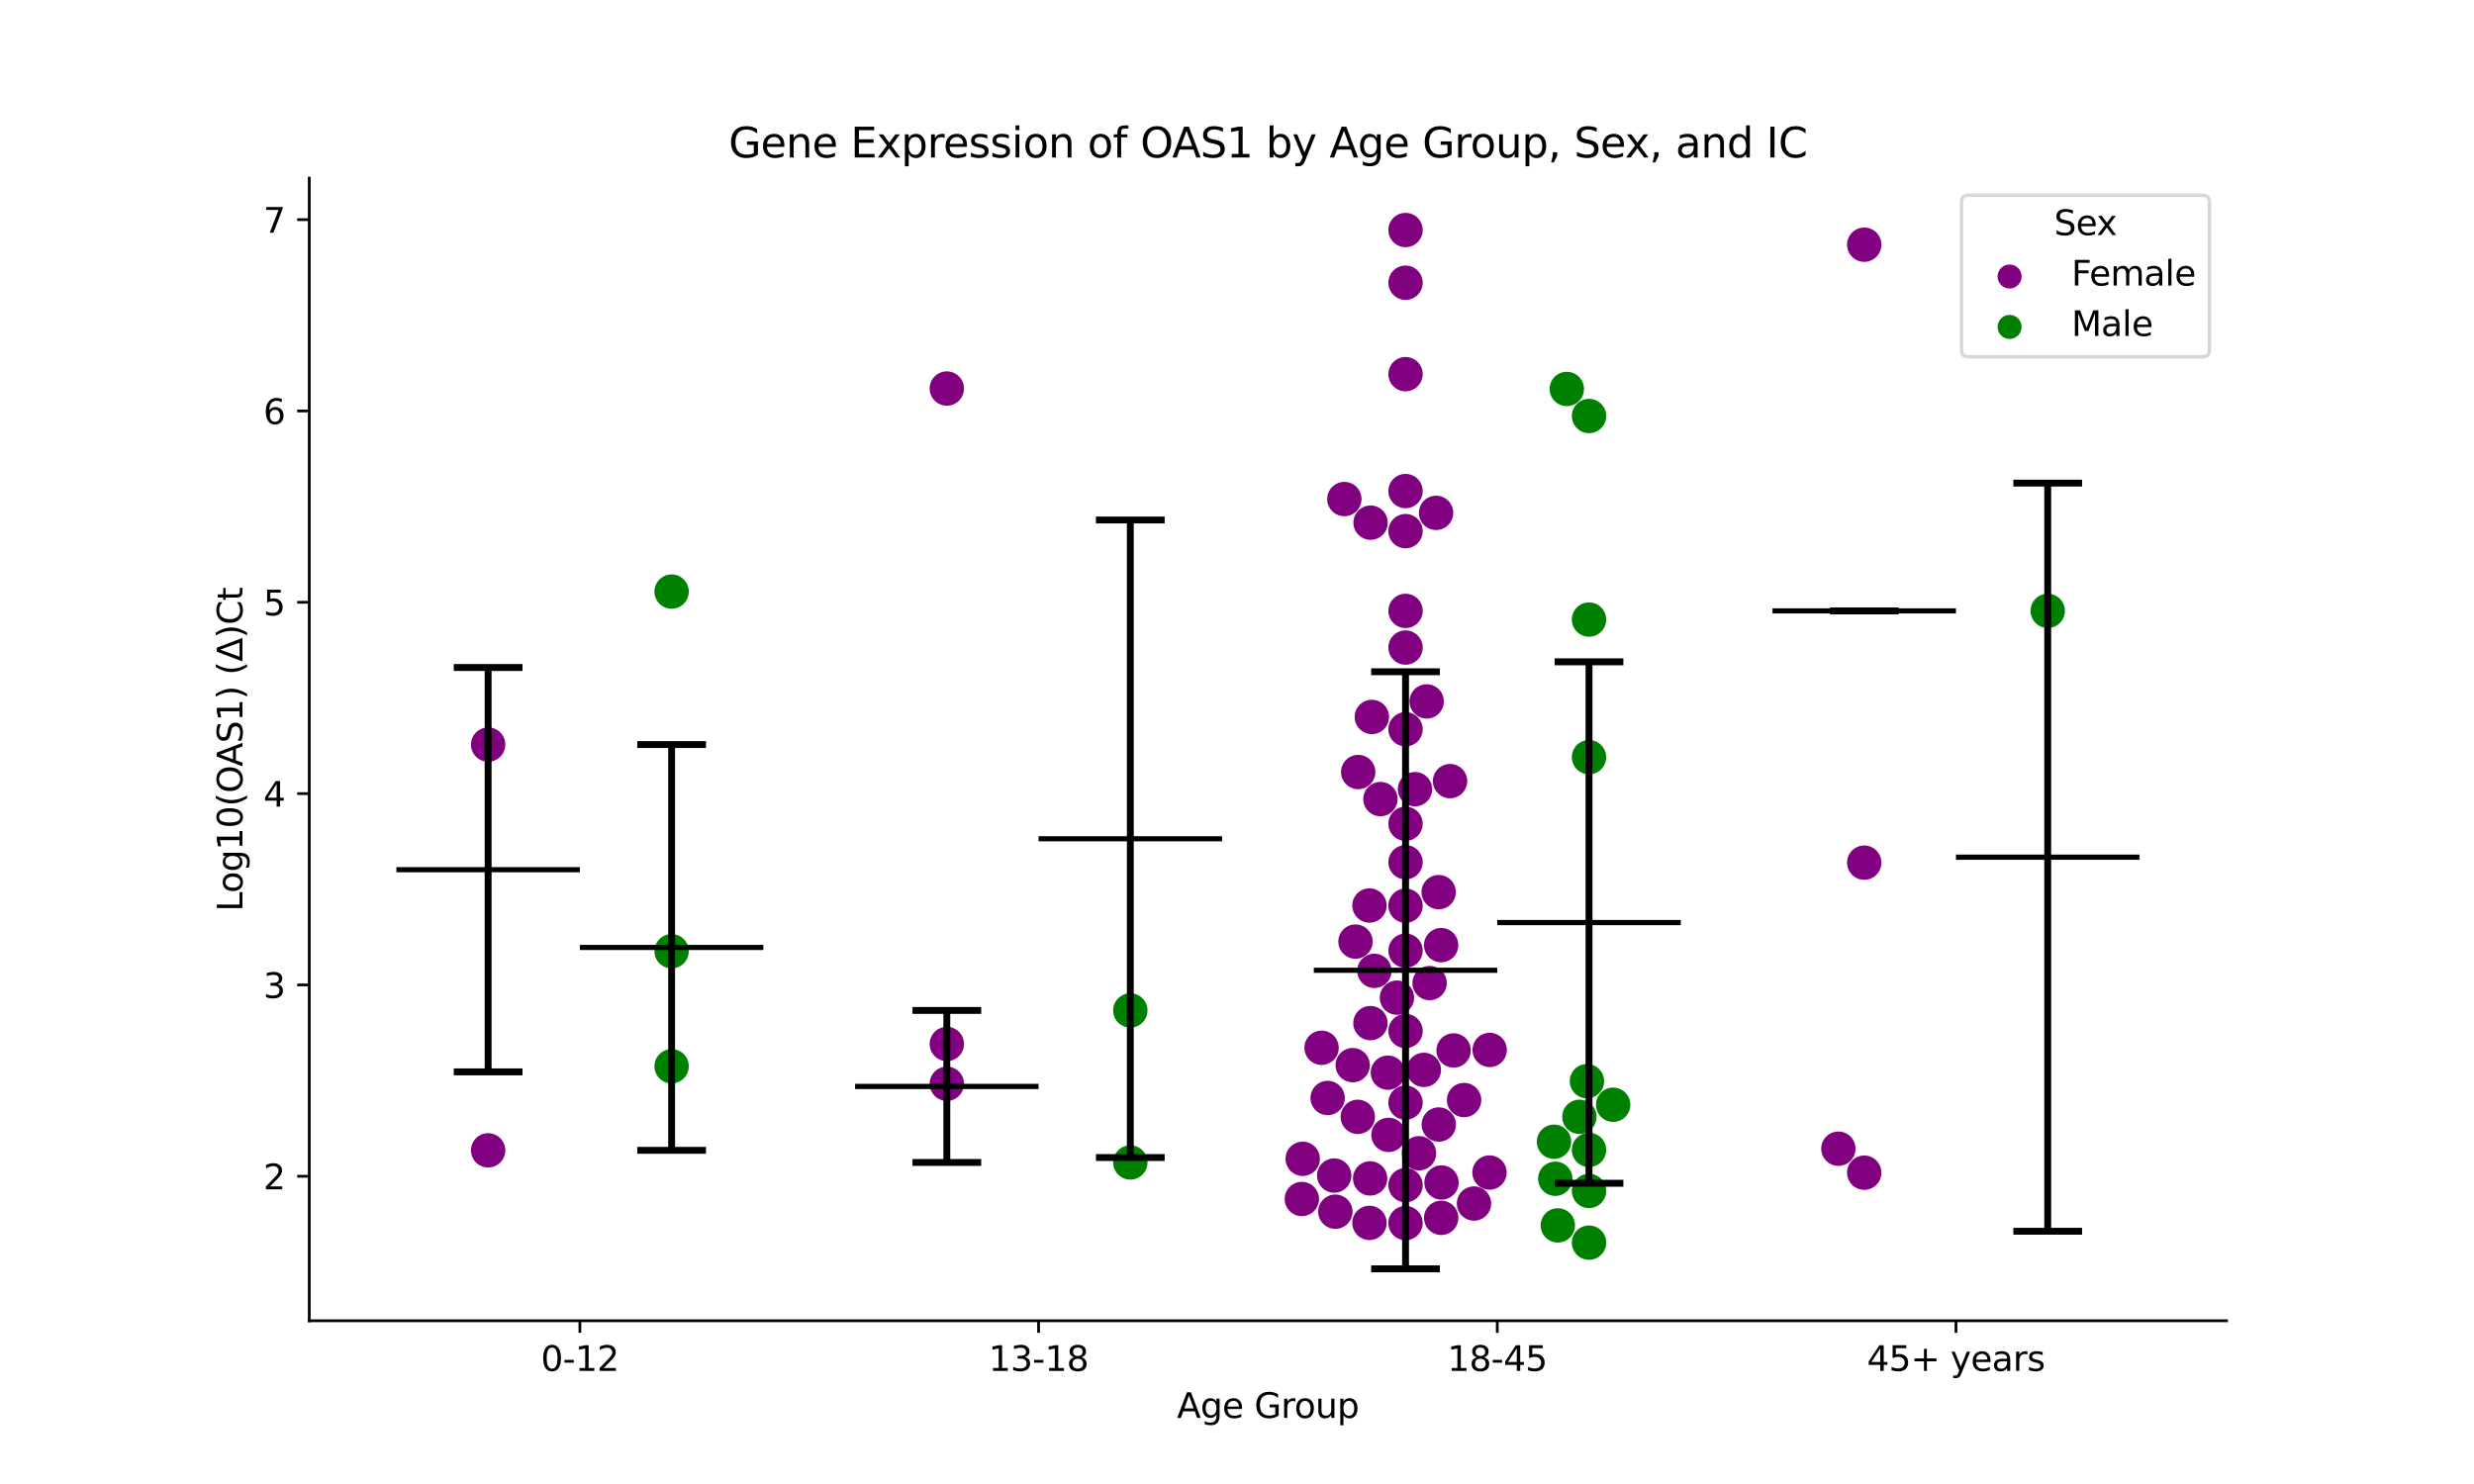 <?xml version="1.0" encoding="utf-8" standalone="no"?>
<!DOCTYPE svg PUBLIC "-//W3C//DTD SVG 1.1//EN"
  "http://www.w3.org/Graphics/SVG/1.1/DTD/svg11.dtd">
<svg xmlns:xlink="http://www.w3.org/1999/xlink" width="720pt" height="432pt" viewBox="0 0 720 432" xmlns="http://www.w3.org/2000/svg" version="1.1">
 <defs>
  <style type="text/css">*{stroke-linejoin: round; stroke-linecap: butt}</style>
 </defs>
 <g id="figure_1">
  <g id="patch_1">
   <path d="M 0 432 
L 720 432 
L 720 0 
L 0 0 
z
" style="fill: #ffffff"/>
  </g>
  <g id="axes_1">
   <g id="patch_2">
    <path d="M 90 384.48 
L 648 384.48 
L 648 51.84 
L 90 51.84 
z
" style="fill: #ffffff"/>
   </g>
   <g id="PathCollection_1">
    <defs>
     <path id="C0_0_50a0c747cb" d="M 0 5 
C 1.326 5 2.598 4.473 3.536 3.536 
C 4.473 2.598 5 1.326 5 -0 
C 5 -1.326 4.473 -2.598 3.536 -3.536 
C 2.598 -4.473 1.326 -5 0 -5 
C -1.326 -5 -2.598 -4.473 -3.536 -3.536 
C -4.473 -2.598 -5 -1.326 -5 0 
C -5 1.326 -4.473 2.598 -3.536 3.536 
C -2.598 4.473 -1.326 5 0 5 
z
"/>
    </defs>
    <g clip-path="url(#p73bfad9421)">
     <use xlink:href="#C0_0_50a0c747cb" x="142.062" y="334.872" style="fill: #800080"/>
    </g>
    <g clip-path="url(#p73bfad9421)">
     <use xlink:href="#C0_0_50a0c747cb" x="142.062" y="216.75" style="fill: #800080"/>
    </g>
   </g>
   <g id="PathCollection_2">
    <defs>
     <path id="C1_0_f2e25f6ac4" d="M 0 5 
C 1.326 5 2.598 4.473 3.536 3.536 
C 4.473 2.598 5 1.326 5 -0 
C 5 -1.326 4.473 -2.598 3.536 -3.536 
C 2.598 -4.473 1.326 -5 0 -5 
C -1.326 -5 -2.598 -4.473 -3.536 -3.536 
C -4.473 -2.598 -5 -1.326 -5 0 
C -5 1.326 -4.473 2.598 -3.536 3.536 
C -2.598 4.473 -1.326 5 0 5 
z
"/>
    </defs>
    <g clip-path="url(#p73bfad9421)">
     <use xlink:href="#C1_0_f2e25f6ac4" x="195.459" y="172.212" style="fill: #008000"/>
    </g>
    <g clip-path="url(#p73bfad9421)">
     <use xlink:href="#C1_0_f2e25f6ac4" x="195.459" y="310.395" style="fill: #008000"/>
    </g>
    <g clip-path="url(#p73bfad9421)">
     <use xlink:href="#C1_0_f2e25f6ac4" x="195.459" y="276.91" style="fill: #008000"/>
    </g>
   </g>
   <g id="PathCollection_3">
    <defs>
     <path id="C2_0_100d56bcf1" d="M 0 5 
C 1.326 5 2.598 4.473 3.536 3.536 
C 4.473 2.598 5 1.326 5 -0 
C 5 -1.326 4.473 -2.598 3.536 -3.536 
C 2.598 -4.473 1.326 -5 0 -5 
C -1.326 -5 -2.598 -4.473 -3.536 -3.536 
C -4.473 -2.598 -5 -1.326 -5 0 
C -5 1.326 -4.473 2.598 -3.536 3.536 
C -2.598 4.473 -1.326 5 0 5 
z
"/>
    </defs>
    <g clip-path="url(#p73bfad9421)">
     <use xlink:href="#C2_0_100d56bcf1" x="275.555" y="303.909" style="fill: #800080"/>
    </g>
    <g clip-path="url(#p73bfad9421)">
     <use xlink:href="#C2_0_100d56bcf1" x="275.555" y="113.099" style="fill: #800080"/>
    </g>
    <g clip-path="url(#p73bfad9421)">
     <use xlink:href="#C2_0_100d56bcf1" x="275.555" y="315.49" style="fill: #800080"/>
    </g>
   </g>
   <g id="PathCollection_4">
    <defs>
     <path id="C3_0_fa9d0bb0a9" d="M 0 5 
C 1.326 5 2.598 4.473 3.536 3.536 
C 4.473 2.598 5 1.326 5 -0 
C 5 -1.326 4.473 -2.598 3.536 -3.536 
C 2.598 -4.473 1.326 -5 0 -5 
C -1.326 -5 -2.598 -4.473 -3.536 -3.536 
C -4.473 -2.598 -5 -1.326 -5 0 
C -5 1.326 -4.473 2.598 -3.536 3.536 
C -2.598 4.473 -1.326 5 0 5 
z
"/>
    </defs>
    <g clip-path="url(#p73bfad9421)">
     <use xlink:href="#C3_0_fa9d0bb0a9" x="328.952" y="294.145" style="fill: #008000"/>
    </g>
    <g clip-path="url(#p73bfad9421)">
     <use xlink:href="#C3_0_fa9d0bb0a9" x="328.952" y="338.399" style="fill: #008000"/>
    </g>
   </g>
   <g id="PathCollection_5">
    <defs>
     <path id="C4_0_08f5155cbc" d="M 0 5 
C 1.326 5 2.598 4.473 3.536 3.536 
C 4.473 2.598 5 1.326 5 -0 
C 5 -1.326 4.473 -2.598 3.536 -3.536 
C 2.598 -4.473 1.326 -5 0 -5 
C -1.326 -5 -2.598 -4.473 -3.536 -3.536 
C -4.473 -2.598 -5 -1.326 -5 0 
C -5 1.326 -4.473 2.598 -3.536 3.536 
C -2.598 4.473 -1.326 5 0 5 
z
"/>
    </defs>
    <g clip-path="url(#p73bfad9421)">
     <use xlink:href="#C4_0_08f5155cbc" x="409.048" y="263.653" style="fill: #800080"/>
    </g>
    <g clip-path="url(#p73bfad9421)">
     <use xlink:href="#C4_0_08f5155cbc" x="406.55" y="290.421" style="fill: #800080"/>
    </g>
    <g clip-path="url(#p73bfad9421)">
     <use xlink:href="#C4_0_08f5155cbc" x="394.481" y="274.101" style="fill: #800080"/>
    </g>
    <g clip-path="url(#p73bfad9421)">
     <use xlink:href="#C4_0_08f5155cbc" x="409.048" y="239.8" style="fill: #800080"/>
    </g>
    <g clip-path="url(#p73bfad9421)">
     <use xlink:href="#C4_0_08f5155cbc" x="409.048" y="251.004" style="fill: #800080"/>
    </g>
    <g clip-path="url(#p73bfad9421)">
     <use xlink:href="#C4_0_08f5155cbc" x="412.963" y="335.72" style="fill: #800080"/>
    </g>
    <g clip-path="url(#p73bfad9421)">
     <use xlink:href="#C4_0_08f5155cbc" x="409.048" y="66.96" style="fill: #800080"/>
    </g>
    <g clip-path="url(#p73bfad9421)">
     <use xlink:href="#C4_0_08f5155cbc" x="411.799" y="229.737" style="fill: #800080"/>
    </g>
    <g clip-path="url(#p73bfad9421)">
     <use xlink:href="#C4_0_08f5155cbc" x="388.621" y="352.733" style="fill: #800080"/>
    </g>
    <g clip-path="url(#p73bfad9421)">
     <use xlink:href="#C4_0_08f5155cbc" x="428.972" y="350.359" style="fill: #800080"/>
    </g>
    <g clip-path="url(#p73bfad9421)">
     <use xlink:href="#C4_0_08f5155cbc" x="398.548" y="263.598" style="fill: #800080"/>
    </g>
    <g clip-path="url(#p73bfad9421)">
     <use xlink:href="#C4_0_08f5155cbc" x="403.914" y="312.262" style="fill: #800080"/>
    </g>
    <g clip-path="url(#p73bfad9421)">
     <use xlink:href="#C4_0_08f5155cbc" x="433.537" y="305.639" style="fill: #800080"/>
    </g>
    <g clip-path="url(#p73bfad9421)">
     <use xlink:href="#C4_0_08f5155cbc" x="417.937" y="149.295" style="fill: #800080"/>
    </g>
    <g clip-path="url(#p73bfad9421)">
     <use xlink:href="#C4_0_08f5155cbc" x="409.048" y="82.301" style="fill: #800080"/>
    </g>
    <g clip-path="url(#p73bfad9421)">
     <use xlink:href="#C4_0_08f5155cbc" x="379.12" y="337.332" style="fill: #800080"/>
    </g>
    <g clip-path="url(#p73bfad9421)">
     <use xlink:href="#C4_0_08f5155cbc" x="398.548" y="355.992" style="fill: #800080"/>
    </g>
    <g clip-path="url(#p73bfad9421)">
     <use xlink:href="#C4_0_08f5155cbc" x="409.048" y="142.95" style="fill: #800080"/>
    </g>
    <g clip-path="url(#p73bfad9421)">
     <use xlink:href="#C4_0_08f5155cbc" x="401.744" y="232.616" style="fill: #800080"/>
    </g>
    <g clip-path="url(#p73bfad9421)">
     <use xlink:href="#C4_0_08f5155cbc" x="399.244" y="208.709" style="fill: #800080"/>
    </g>
    <g clip-path="url(#p73bfad9421)">
     <use xlink:href="#C4_0_08f5155cbc" x="409.048" y="300.134" style="fill: #800080"/>
    </g>
    <g clip-path="url(#p73bfad9421)">
     <use xlink:href="#C4_0_08f5155cbc" x="391.243" y="145.277" style="fill: #800080"/>
    </g>
    <g clip-path="url(#p73bfad9421)">
     <use xlink:href="#C4_0_08f5155cbc" x="409.048" y="212.29" style="fill: #800080"/>
    </g>
    <g clip-path="url(#p73bfad9421)">
     <use xlink:href="#C4_0_08f5155cbc" x="414.379" y="311.445" style="fill: #800080"/>
    </g>
    <g clip-path="url(#p73bfad9421)">
     <use xlink:href="#C4_0_08f5155cbc" x="418.694" y="259.703" style="fill: #800080"/>
    </g>
    <g clip-path="url(#p73bfad9421)">
     <use xlink:href="#C4_0_08f5155cbc" x="388.286" y="342.21" style="fill: #800080"/>
    </g>
    <g clip-path="url(#p73bfad9421)">
     <use xlink:href="#C4_0_08f5155cbc" x="409.048" y="177.831" style="fill: #800080"/>
    </g>
    <g clip-path="url(#p73bfad9421)">
     <use xlink:href="#C4_0_08f5155cbc" x="395.272" y="224.741" style="fill: #800080"/>
    </g>
    <g clip-path="url(#p73bfad9421)">
     <use xlink:href="#C4_0_08f5155cbc" x="399.981" y="282.62" style="fill: #800080"/>
    </g>
    <g clip-path="url(#p73bfad9421)">
     <use xlink:href="#C4_0_08f5155cbc" x="409.048" y="108.919" style="fill: #800080"/>
    </g>
    <g clip-path="url(#p73bfad9421)">
     <use xlink:href="#C4_0_08f5155cbc" x="422.005" y="227.388" style="fill: #800080"/>
    </g>
    <g clip-path="url(#p73bfad9421)">
     <use xlink:href="#C4_0_08f5155cbc" x="395.154" y="325.121" style="fill: #800080"/>
    </g>
    <g clip-path="url(#p73bfad9421)">
     <use xlink:href="#C4_0_08f5155cbc" x="378.868" y="349.029" style="fill: #800080"/>
    </g>
    <g clip-path="url(#p73bfad9421)">
     <use xlink:href="#C4_0_08f5155cbc" x="409.048" y="188.508" style="fill: #800080"/>
    </g>
    <g clip-path="url(#p73bfad9421)">
     <use xlink:href="#C4_0_08f5155cbc" x="409.048" y="276.744" style="fill: #800080"/>
    </g>
    <g clip-path="url(#p73bfad9421)">
     <use xlink:href="#C4_0_08f5155cbc" x="419.411" y="275.133" style="fill: #800080"/>
    </g>
    <g clip-path="url(#p73bfad9421)">
     <use xlink:href="#C4_0_08f5155cbc" x="419.425" y="354.52" style="fill: #800080"/>
    </g>
    <g clip-path="url(#p73bfad9421)">
     <use xlink:href="#C4_0_08f5155cbc" x="426.086" y="320.231" style="fill: #800080"/>
    </g>
    <g clip-path="url(#p73bfad9421)">
     <use xlink:href="#C4_0_08f5155cbc" x="419.517" y="344.236" style="fill: #800080"/>
    </g>
    <g clip-path="url(#p73bfad9421)">
     <use xlink:href="#C4_0_08f5155cbc" x="423.038" y="305.79" style="fill: #800080"/>
    </g>
    <g clip-path="url(#p73bfad9421)">
     <use xlink:href="#C4_0_08f5155cbc" x="393.668" y="310.072" style="fill: #800080"/>
    </g>
    <g clip-path="url(#p73bfad9421)">
     <use xlink:href="#C4_0_08f5155cbc" x="404.089" y="330.373" style="fill: #800080"/>
    </g>
    <g clip-path="url(#p73bfad9421)">
     <use xlink:href="#C4_0_08f5155cbc" x="398.75" y="343.048" style="fill: #800080"/>
    </g>
    <g clip-path="url(#p73bfad9421)">
     <use xlink:href="#C4_0_08f5155cbc" x="418.719" y="327.356" style="fill: #800080"/>
    </g>
    <g clip-path="url(#p73bfad9421)">
     <use xlink:href="#C4_0_08f5155cbc" x="409.048" y="344.999" style="fill: #800080"/>
    </g>
    <g clip-path="url(#p73bfad9421)">
     <use xlink:href="#C4_0_08f5155cbc" x="384.614" y="305.009" style="fill: #800080"/>
    </g>
    <g clip-path="url(#p73bfad9421)">
     <use xlink:href="#C4_0_08f5155cbc" x="398.83" y="297.831" style="fill: #800080"/>
    </g>
    <g clip-path="url(#p73bfad9421)">
     <use xlink:href="#C4_0_08f5155cbc" x="398.874" y="152.146" style="fill: #800080"/>
    </g>
    <g clip-path="url(#p73bfad9421)">
     <use xlink:href="#C4_0_08f5155cbc" x="415.205" y="204.19" style="fill: #800080"/>
    </g>
    <g clip-path="url(#p73bfad9421)">
     <use xlink:href="#C4_0_08f5155cbc" x="409.048" y="320.985" style="fill: #800080"/>
    </g>
    <g clip-path="url(#p73bfad9421)">
     <use xlink:href="#C4_0_08f5155cbc" x="386.38" y="319.628" style="fill: #800080"/>
    </g>
    <g clip-path="url(#p73bfad9421)">
     <use xlink:href="#C4_0_08f5155cbc" x="433.487" y="341.33" style="fill: #800080"/>
    </g>
    <g clip-path="url(#p73bfad9421)">
     <use xlink:href="#C4_0_08f5155cbc" x="416.058" y="286.178" style="fill: #800080"/>
    </g>
    <g clip-path="url(#p73bfad9421)">
     <use xlink:href="#C4_0_08f5155cbc" x="409.048" y="154.618" style="fill: #800080"/>
    </g>
    <g clip-path="url(#p73bfad9421)">
     <use xlink:href="#C4_0_08f5155cbc" x="409.048" y="356.048" style="fill: #800080"/>
    </g>
   </g>
   <g id="PathCollection_6">
    <defs>
     <path id="C5_0_3c7fcfcba8" d="M 0 5 
C 1.326 5 2.598 4.473 3.536 3.536 
C 4.473 2.598 5 1.326 5 -0 
C 5 -1.326 4.473 -2.598 3.536 -3.536 
C 2.598 -4.473 1.326 -5 0 -5 
C -1.326 -5 -2.598 -4.473 -3.536 -3.536 
C -4.473 -2.598 -5 -1.326 -5 0 
C -5 1.326 -4.473 2.598 -3.536 3.536 
C -2.598 4.473 -1.326 5 0 5 
z
"/>
    </defs>
    <g clip-path="url(#p73bfad9421)">
     <use xlink:href="#C5_0_3c7fcfcba8" x="462.445" y="220.411" style="fill: #008000"/>
    </g>
    <g clip-path="url(#p73bfad9421)">
     <use xlink:href="#C5_0_3c7fcfcba8" x="462.445" y="346.689" style="fill: #008000"/>
    </g>
    <g clip-path="url(#p73bfad9421)">
     <use xlink:href="#C5_0_3c7fcfcba8" x="462.445" y="361.739" style="fill: #008000"/>
    </g>
    <g clip-path="url(#p73bfad9421)">
     <use xlink:href="#C5_0_3c7fcfcba8" x="462.445" y="180.362" style="fill: #008000"/>
    </g>
    <g clip-path="url(#p73bfad9421)">
     <use xlink:href="#C5_0_3c7fcfcba8" x="455.98" y="113.224" style="fill: #008000"/>
    </g>
    <g clip-path="url(#p73bfad9421)">
     <use xlink:href="#C5_0_3c7fcfcba8" x="469.476" y="321.596" style="fill: #008000"/>
    </g>
    <g clip-path="url(#p73bfad9421)">
     <use xlink:href="#C5_0_3c7fcfcba8" x="462.445" y="334.752" style="fill: #008000"/>
    </g>
    <g clip-path="url(#p73bfad9421)">
     <use xlink:href="#C5_0_3c7fcfcba8" x="462.445" y="121.104" style="fill: #008000"/>
    </g>
    <g clip-path="url(#p73bfad9421)">
     <use xlink:href="#C5_0_3c7fcfcba8" x="452.247" y="332.37" style="fill: #008000"/>
    </g>
    <g clip-path="url(#p73bfad9421)">
     <use xlink:href="#C5_0_3c7fcfcba8" x="461.84" y="314.733" style="fill: #008000"/>
    </g>
    <g clip-path="url(#p73bfad9421)">
     <use xlink:href="#C5_0_3c7fcfcba8" x="452.628" y="343.143" style="fill: #008000"/>
    </g>
    <g clip-path="url(#p73bfad9421)">
     <use xlink:href="#C5_0_3c7fcfcba8" x="453.366" y="356.716" style="fill: #008000"/>
    </g>
    <g clip-path="url(#p73bfad9421)">
     <use xlink:href="#C5_0_3c7fcfcba8" x="459.647" y="325.114" style="fill: #008000"/>
    </g>
   </g>
   <g id="PathCollection_7">
    <defs>
     <path id="C6_0_902227edcf" d="M 0 5 
C 1.326 5 2.598 4.473 3.536 3.536 
C 4.473 2.598 5 1.326 5 -0 
C 5 -1.326 4.473 -2.598 3.536 -3.536 
C 2.598 -4.473 1.326 -5 0 -5 
C -1.326 -5 -2.598 -4.473 -3.536 -3.536 
C -4.473 -2.598 -5 -1.326 -5 0 
C -5 1.326 -4.473 2.598 -3.536 3.536 
C -2.598 4.473 -1.326 5 0 5 
z
"/>
    </defs>
    <g clip-path="url(#p73bfad9421)">
     <use xlink:href="#C6_0_902227edcf" x="542.541" y="341.374" style="fill: #800080"/>
    </g>
    <g clip-path="url(#p73bfad9421)">
     <use xlink:href="#C6_0_902227edcf" x="542.541" y="71.231" style="fill: #800080"/>
    </g>
    <g clip-path="url(#p73bfad9421)">
     <use xlink:href="#C6_0_902227edcf" x="542.541" y="251.126" style="fill: #800080"/>
    </g>
    <g clip-path="url(#p73bfad9421)">
     <use xlink:href="#C6_0_902227edcf" x="535.02" y="334.395" style="fill: #800080"/>
    </g>
   </g>
   <g id="PathCollection_8">
    <defs>
     <path id="mcb85865973" d="M 0 5 
C 1.326 5 2.598 4.473 3.536 3.536 
C 4.473 2.598 5 1.326 5 0 
C 5 -1.326 4.473 -2.598 3.536 -3.536 
C 2.598 -4.473 1.326 -5 0 -5 
C -1.326 -5 -2.598 -4.473 -3.536 -3.536 
C -4.473 -2.598 -5 -1.326 -5 0 
C -5 1.326 -4.473 2.598 -3.536 3.536 
C -2.598 4.473 -1.326 5 0 5 
z
"/>
    </defs>
    <g clip-path="url(#p73bfad9421)">
     <use xlink:href="#mcb85865973" x="595.938" y="177.825" style="fill: #008000"/>
    </g>
   </g>
   <g id="PathCollection_9"/>
   <g id="PathCollection_10"/>
   <g id="matplotlib.axis_1">
    <g id="xtick_1">
     <g id="line2d_1">
      <defs>
       <path id="m7ad5031971" d="M 0 0 
L 0 3.5 
" style="stroke: #000000; stroke-width: 0.8"/>
      </defs>
      <g>
       <use xlink:href="#m7ad5031971" x="168.761" y="384.48" style="stroke: #000000; stroke-width: 0.8"/>
      </g>
     </g>
     <g id="text_1">
      <!-- 0-12 -->
      <g transform="translate(157.413 399.078) scale(0.1 -0.1)">
       <defs>
        <path id="DejaVuSans-30" d="M 2034 4250 
Q 1547 4250 1301 3770 
Q 1056 3291 1056 2328 
Q 1056 1369 1301 889 
Q 1547 409 2034 409 
Q 2525 409 2770 889 
Q 3016 1369 3016 2328 
Q 3016 3291 2770 3770 
Q 2525 4250 2034 4250 
z
M 2034 4750 
Q 2819 4750 3233 4129 
Q 3647 3509 3647 2328 
Q 3647 1150 3233 529 
Q 2819 -91 2034 -91 
Q 1250 -91 836 529 
Q 422 1150 422 2328 
Q 422 3509 836 4129 
Q 1250 4750 2034 4750 
z
" transform="scale(0.016)"/>
        <path id="DejaVuSans-2d" d="M 313 2009 
L 1997 2009 
L 1997 1497 
L 313 1497 
L 313 2009 
z
" transform="scale(0.016)"/>
        <path id="DejaVuSans-31" d="M 794 531 
L 1825 531 
L 1825 4091 
L 703 3866 
L 703 4441 
L 1819 4666 
L 2450 4666 
L 2450 531 
L 3481 531 
L 3481 0 
L 794 0 
L 794 531 
z
" transform="scale(0.016)"/>
        <path id="DejaVuSans-32" d="M 1228 531 
L 3431 531 
L 3431 0 
L 469 0 
L 469 531 
Q 828 903 1448 1529 
Q 2069 2156 2228 2338 
Q 2531 2678 2651 2914 
Q 2772 3150 2772 3378 
Q 2772 3750 2511 3984 
Q 2250 4219 1831 4219 
Q 1534 4219 1204 4116 
Q 875 4013 500 3803 
L 500 4441 
Q 881 4594 1212 4672 
Q 1544 4750 1819 4750 
Q 2544 4750 2975 4387 
Q 3406 4025 3406 3419 
Q 3406 3131 3298 2873 
Q 3191 2616 2906 2266 
Q 2828 2175 2409 1742 
Q 1991 1309 1228 531 
z
" transform="scale(0.016)"/>
       </defs>
       <use xlink:href="#DejaVuSans-30"/>
       <use xlink:href="#DejaVuSans-2d" x="63.623"/>
       <use xlink:href="#DejaVuSans-31" x="99.707"/>
       <use xlink:href="#DejaVuSans-32" x="163.33"/>
      </g>
     </g>
    </g>
    <g id="xtick_2">
     <g id="line2d_2">
      <g>
       <use xlink:href="#m7ad5031971" x="302.254" y="384.48" style="stroke: #000000; stroke-width: 0.8"/>
      </g>
     </g>
     <g id="text_2">
      <!-- 13-18 -->
      <g transform="translate(287.725 399.078) scale(0.1 -0.1)">
       <defs>
        <path id="DejaVuSans-33" d="M 2597 2516 
Q 3050 2419 3304 2112 
Q 3559 1806 3559 1356 
Q 3559 666 3084 287 
Q 2609 -91 1734 -91 
Q 1441 -91 1130 -33 
Q 819 25 488 141 
L 488 750 
Q 750 597 1062 519 
Q 1375 441 1716 441 
Q 2309 441 2620 675 
Q 2931 909 2931 1356 
Q 2931 1769 2642 2001 
Q 2353 2234 1838 2234 
L 1294 2234 
L 1294 2753 
L 1863 2753 
Q 2328 2753 2575 2939 
Q 2822 3125 2822 3475 
Q 2822 3834 2567 4026 
Q 2313 4219 1838 4219 
Q 1578 4219 1281 4162 
Q 984 4106 628 3988 
L 628 4550 
Q 988 4650 1302 4700 
Q 1616 4750 1894 4750 
Q 2613 4750 3031 4423 
Q 3450 4097 3450 3541 
Q 3450 3153 3228 2886 
Q 3006 2619 2597 2516 
z
" transform="scale(0.016)"/>
        <path id="DejaVuSans-38" d="M 2034 2216 
Q 1584 2216 1326 1975 
Q 1069 1734 1069 1313 
Q 1069 891 1326 650 
Q 1584 409 2034 409 
Q 2484 409 2743 651 
Q 3003 894 3003 1313 
Q 3003 1734 2745 1975 
Q 2488 2216 2034 2216 
z
M 1403 2484 
Q 997 2584 770 2862 
Q 544 3141 544 3541 
Q 544 4100 942 4425 
Q 1341 4750 2034 4750 
Q 2731 4750 3128 4425 
Q 3525 4100 3525 3541 
Q 3525 3141 3298 2862 
Q 3072 2584 2669 2484 
Q 3125 2378 3379 2068 
Q 3634 1759 3634 1313 
Q 3634 634 3220 271 
Q 2806 -91 2034 -91 
Q 1263 -91 848 271 
Q 434 634 434 1313 
Q 434 1759 690 2068 
Q 947 2378 1403 2484 
z
M 1172 3481 
Q 1172 3119 1398 2916 
Q 1625 2713 2034 2713 
Q 2441 2713 2670 2916 
Q 2900 3119 2900 3481 
Q 2900 3844 2670 4047 
Q 2441 4250 2034 4250 
Q 1625 4250 1398 4047 
Q 1172 3844 1172 3481 
z
" transform="scale(0.016)"/>
       </defs>
       <use xlink:href="#DejaVuSans-31"/>
       <use xlink:href="#DejaVuSans-33" x="63.623"/>
       <use xlink:href="#DejaVuSans-2d" x="127.246"/>
       <use xlink:href="#DejaVuSans-31" x="163.33"/>
       <use xlink:href="#DejaVuSans-38" x="226.953"/>
      </g>
     </g>
    </g>
    <g id="xtick_3">
     <g id="line2d_3">
      <g>
       <use xlink:href="#m7ad5031971" x="435.746" y="384.48" style="stroke: #000000; stroke-width: 0.8"/>
      </g>
     </g>
     <g id="text_3">
      <!-- 18-45 -->
      <g transform="translate(421.218 399.078) scale(0.1 -0.1)">
       <defs>
        <path id="DejaVuSans-34" d="M 2419 4116 
L 825 1625 
L 2419 1625 
L 2419 4116 
z
M 2253 4666 
L 3047 4666 
L 3047 1625 
L 3713 1625 
L 3713 1100 
L 3047 1100 
L 3047 0 
L 2419 0 
L 2419 1100 
L 313 1100 
L 313 1709 
L 2253 4666 
z
" transform="scale(0.016)"/>
        <path id="DejaVuSans-35" d="M 691 4666 
L 3169 4666 
L 3169 4134 
L 1269 4134 
L 1269 2991 
Q 1406 3038 1543 3061 
Q 1681 3084 1819 3084 
Q 2600 3084 3056 2656 
Q 3513 2228 3513 1497 
Q 3513 744 3044 326 
Q 2575 -91 1722 -91 
Q 1428 -91 1123 -41 
Q 819 9 494 109 
L 494 744 
Q 775 591 1075 516 
Q 1375 441 1709 441 
Q 2250 441 2565 725 
Q 2881 1009 2881 1497 
Q 2881 1984 2565 2268 
Q 2250 2553 1709 2553 
Q 1456 2553 1204 2497 
Q 953 2441 691 2322 
L 691 4666 
z
" transform="scale(0.016)"/>
       </defs>
       <use xlink:href="#DejaVuSans-31"/>
       <use xlink:href="#DejaVuSans-38" x="63.623"/>
       <use xlink:href="#DejaVuSans-2d" x="127.246"/>
       <use xlink:href="#DejaVuSans-34" x="163.33"/>
       <use xlink:href="#DejaVuSans-35" x="226.953"/>
      </g>
     </g>
    </g>
    <g id="xtick_4">
     <g id="line2d_4">
      <g>
       <use xlink:href="#m7ad5031971" x="569.239" y="384.48" style="stroke: #000000; stroke-width: 0.8"/>
      </g>
     </g>
     <g id="text_4">
      <!-- 45+ years -->
      <g transform="translate(543.338 399.078) scale(0.1 -0.1)">
       <defs>
        <path id="DejaVuSans-2b" d="M 2944 4013 
L 2944 2272 
L 4684 2272 
L 4684 1741 
L 2944 1741 
L 2944 0 
L 2419 0 
L 2419 1741 
L 678 1741 
L 678 2272 
L 2419 2272 
L 2419 4013 
L 2944 4013 
z
" transform="scale(0.016)"/>
        <path id="DejaVuSans-20" transform="scale(0.016)"/>
        <path id="DejaVuSans-79" d="M 2059 -325 
Q 1816 -950 1584 -1140 
Q 1353 -1331 966 -1331 
L 506 -1331 
L 506 -850 
L 844 -850 
Q 1081 -850 1212 -737 
Q 1344 -625 1503 -206 
L 1606 56 
L 191 3500 
L 800 3500 
L 1894 763 
L 2988 3500 
L 3597 3500 
L 2059 -325 
z
" transform="scale(0.016)"/>
        <path id="DejaVuSans-65" d="M 3597 1894 
L 3597 1613 
L 953 1613 
Q 991 1019 1311 708 
Q 1631 397 2203 397 
Q 2534 397 2845 478 
Q 3156 559 3463 722 
L 3463 178 
Q 3153 47 2828 -22 
Q 2503 -91 2169 -91 
Q 1331 -91 842 396 
Q 353 884 353 1716 
Q 353 2575 817 3079 
Q 1281 3584 2069 3584 
Q 2775 3584 3186 3129 
Q 3597 2675 3597 1894 
z
M 3022 2063 
Q 3016 2534 2758 2815 
Q 2500 3097 2075 3097 
Q 1594 3097 1305 2825 
Q 1016 2553 972 2059 
L 3022 2063 
z
" transform="scale(0.016)"/>
        <path id="DejaVuSans-61" d="M 2194 1759 
Q 1497 1759 1228 1600 
Q 959 1441 959 1056 
Q 959 750 1161 570 
Q 1363 391 1709 391 
Q 2188 391 2477 730 
Q 2766 1069 2766 1631 
L 2766 1759 
L 2194 1759 
z
M 3341 1997 
L 3341 0 
L 2766 0 
L 2766 531 
Q 2569 213 2275 61 
Q 1981 -91 1556 -91 
Q 1019 -91 701 211 
Q 384 513 384 1019 
Q 384 1609 779 1909 
Q 1175 2209 1959 2209 
L 2766 2209 
L 2766 2266 
Q 2766 2663 2505 2880 
Q 2244 3097 1772 3097 
Q 1472 3097 1187 3025 
Q 903 2953 641 2809 
L 641 3341 
Q 956 3463 1253 3523 
Q 1550 3584 1831 3584 
Q 2591 3584 2966 3190 
Q 3341 2797 3341 1997 
z
" transform="scale(0.016)"/>
        <path id="DejaVuSans-72" d="M 2631 2963 
Q 2534 3019 2420 3045 
Q 2306 3072 2169 3072 
Q 1681 3072 1420 2755 
Q 1159 2438 1159 1844 
L 1159 0 
L 581 0 
L 581 3500 
L 1159 3500 
L 1159 2956 
Q 1341 3275 1631 3429 
Q 1922 3584 2338 3584 
Q 2397 3584 2469 3576 
Q 2541 3569 2628 3553 
L 2631 2963 
z
" transform="scale(0.016)"/>
        <path id="DejaVuSans-73" d="M 2834 3397 
L 2834 2853 
Q 2591 2978 2328 3040 
Q 2066 3103 1784 3103 
Q 1356 3103 1142 2972 
Q 928 2841 928 2578 
Q 928 2378 1081 2264 
Q 1234 2150 1697 2047 
L 1894 2003 
Q 2506 1872 2764 1633 
Q 3022 1394 3022 966 
Q 3022 478 2636 193 
Q 2250 -91 1575 -91 
Q 1294 -91 989 -36 
Q 684 19 347 128 
L 347 722 
Q 666 556 975 473 
Q 1284 391 1588 391 
Q 1994 391 2212 530 
Q 2431 669 2431 922 
Q 2431 1156 2273 1281 
Q 2116 1406 1581 1522 
L 1381 1569 
Q 847 1681 609 1914 
Q 372 2147 372 2553 
Q 372 3047 722 3315 
Q 1072 3584 1716 3584 
Q 2034 3584 2315 3537 
Q 2597 3491 2834 3397 
z
" transform="scale(0.016)"/>
       </defs>
       <use xlink:href="#DejaVuSans-34"/>
       <use xlink:href="#DejaVuSans-35" x="63.623"/>
       <use xlink:href="#DejaVuSans-2b" x="127.246"/>
       <use xlink:href="#DejaVuSans-20" x="211.035"/>
       <use xlink:href="#DejaVuSans-79" x="242.822"/>
       <use xlink:href="#DejaVuSans-65" x="302.002"/>
       <use xlink:href="#DejaVuSans-61" x="363.525"/>
       <use xlink:href="#DejaVuSans-72" x="424.805"/>
       <use xlink:href="#DejaVuSans-73" x="465.918"/>
      </g>
     </g>
    </g>
    <g id="text_5">
     <!-- Age Group -->
     <g transform="translate(342.52 412.757) scale(0.1 -0.1)">
      <defs>
       <path id="DejaVuSans-41" d="M 2188 4044 
L 1331 1722 
L 3047 1722 
L 2188 4044 
z
M 1831 4666 
L 2547 4666 
L 4325 0 
L 3669 0 
L 3244 1197 
L 1141 1197 
L 716 0 
L 50 0 
L 1831 4666 
z
" transform="scale(0.016)"/>
       <path id="DejaVuSans-67" d="M 2906 1791 
Q 2906 2416 2648 2759 
Q 2391 3103 1925 3103 
Q 1463 3103 1205 2759 
Q 947 2416 947 1791 
Q 947 1169 1205 825 
Q 1463 481 1925 481 
Q 2391 481 2648 825 
Q 2906 1169 2906 1791 
z
M 3481 434 
Q 3481 -459 3084 -895 
Q 2688 -1331 1869 -1331 
Q 1566 -1331 1297 -1286 
Q 1028 -1241 775 -1147 
L 775 -588 
Q 1028 -725 1275 -790 
Q 1522 -856 1778 -856 
Q 2344 -856 2625 -561 
Q 2906 -266 2906 331 
L 2906 616 
Q 2728 306 2450 153 
Q 2172 0 1784 0 
Q 1141 0 747 490 
Q 353 981 353 1791 
Q 353 2603 747 3093 
Q 1141 3584 1784 3584 
Q 2172 3584 2450 3431 
Q 2728 3278 2906 2969 
L 2906 3500 
L 3481 3500 
L 3481 434 
z
" transform="scale(0.016)"/>
       <path id="DejaVuSans-47" d="M 3809 666 
L 3809 1919 
L 2778 1919 
L 2778 2438 
L 4434 2438 
L 4434 434 
Q 4069 175 3628 42 
Q 3188 -91 2688 -91 
Q 1594 -91 976 548 
Q 359 1188 359 2328 
Q 359 3472 976 4111 
Q 1594 4750 2688 4750 
Q 3144 4750 3555 4637 
Q 3966 4525 4313 4306 
L 4313 3634 
Q 3963 3931 3569 4081 
Q 3175 4231 2741 4231 
Q 1884 4231 1454 3753 
Q 1025 3275 1025 2328 
Q 1025 1384 1454 906 
Q 1884 428 2741 428 
Q 3075 428 3337 486 
Q 3600 544 3809 666 
z
" transform="scale(0.016)"/>
       <path id="DejaVuSans-6f" d="M 1959 3097 
Q 1497 3097 1228 2736 
Q 959 2375 959 1747 
Q 959 1119 1226 758 
Q 1494 397 1959 397 
Q 2419 397 2687 759 
Q 2956 1122 2956 1747 
Q 2956 2369 2687 2733 
Q 2419 3097 1959 3097 
z
M 1959 3584 
Q 2709 3584 3137 3096 
Q 3566 2609 3566 1747 
Q 3566 888 3137 398 
Q 2709 -91 1959 -91 
Q 1206 -91 779 398 
Q 353 888 353 1747 
Q 353 2609 779 3096 
Q 1206 3584 1959 3584 
z
" transform="scale(0.016)"/>
       <path id="DejaVuSans-75" d="M 544 1381 
L 544 3500 
L 1119 3500 
L 1119 1403 
Q 1119 906 1312 657 
Q 1506 409 1894 409 
Q 2359 409 2629 706 
Q 2900 1003 2900 1516 
L 2900 3500 
L 3475 3500 
L 3475 0 
L 2900 0 
L 2900 538 
Q 2691 219 2414 64 
Q 2138 -91 1772 -91 
Q 1169 -91 856 284 
Q 544 659 544 1381 
z
M 1991 3584 
L 1991 3584 
z
" transform="scale(0.016)"/>
       <path id="DejaVuSans-70" d="M 1159 525 
L 1159 -1331 
L 581 -1331 
L 581 3500 
L 1159 3500 
L 1159 2969 
Q 1341 3281 1617 3432 
Q 1894 3584 2278 3584 
Q 2916 3584 3314 3078 
Q 3713 2572 3713 1747 
Q 3713 922 3314 415 
Q 2916 -91 2278 -91 
Q 1894 -91 1617 61 
Q 1341 213 1159 525 
z
M 3116 1747 
Q 3116 2381 2855 2742 
Q 2594 3103 2138 3103 
Q 1681 3103 1420 2742 
Q 1159 2381 1159 1747 
Q 1159 1113 1420 752 
Q 1681 391 2138 391 
Q 2594 391 2855 752 
Q 3116 1113 3116 1747 
z
" transform="scale(0.016)"/>
      </defs>
      <use xlink:href="#DejaVuSans-41"/>
      <use xlink:href="#DejaVuSans-67" x="68.408"/>
      <use xlink:href="#DejaVuSans-65" x="131.885"/>
      <use xlink:href="#DejaVuSans-20" x="193.408"/>
      <use xlink:href="#DejaVuSans-47" x="225.195"/>
      <use xlink:href="#DejaVuSans-72" x="302.686"/>
      <use xlink:href="#DejaVuSans-6f" x="341.549"/>
      <use xlink:href="#DejaVuSans-75" x="402.73"/>
      <use xlink:href="#DejaVuSans-70" x="466.109"/>
     </g>
    </g>
   </g>
   <g id="matplotlib.axis_2">
    <g id="ytick_1">
     <g id="line2d_5">
      <defs>
       <path id="m458db84181" d="M 0 0 
L -3.5 0 
" style="stroke: #000000; stroke-width: 0.8"/>
      </defs>
      <g>
       <use xlink:href="#m458db84181" x="90" y="342.413" style="stroke: #000000; stroke-width: 0.8"/>
      </g>
     </g>
     <g id="text_6">
      <!-- 2 -->
      <g transform="translate(76.638 346.212) scale(0.1 -0.1)">
       <use xlink:href="#DejaVuSans-32"/>
      </g>
     </g>
    </g>
    <g id="ytick_2">
     <g id="line2d_6">
      <g>
       <use xlink:href="#m458db84181" x="90" y="286.718" style="stroke: #000000; stroke-width: 0.8"/>
      </g>
     </g>
     <g id="text_7">
      <!-- 3 -->
      <g transform="translate(76.638 290.517) scale(0.1 -0.1)">
       <use xlink:href="#DejaVuSans-33"/>
      </g>
     </g>
    </g>
    <g id="ytick_3">
     <g id="line2d_7">
      <g>
       <use xlink:href="#m458db84181" x="90" y="231.022" style="stroke: #000000; stroke-width: 0.8"/>
      </g>
     </g>
     <g id="text_8">
      <!-- 4 -->
      <g transform="translate(76.638 234.822) scale(0.1 -0.1)">
       <use xlink:href="#DejaVuSans-34"/>
      </g>
     </g>
    </g>
    <g id="ytick_4">
     <g id="line2d_8">
      <g>
       <use xlink:href="#m458db84181" x="90" y="175.327" style="stroke: #000000; stroke-width: 0.8"/>
      </g>
     </g>
     <g id="text_9">
      <!-- 5 -->
      <g transform="translate(76.638 179.126) scale(0.1 -0.1)">
       <use xlink:href="#DejaVuSans-35"/>
      </g>
     </g>
    </g>
    <g id="ytick_5">
     <g id="line2d_9">
      <g>
       <use xlink:href="#m458db84181" x="90" y="119.632" style="stroke: #000000; stroke-width: 0.8"/>
      </g>
     </g>
     <g id="text_10">
      <!-- 6 -->
      <g transform="translate(76.638 123.431) scale(0.1 -0.1)">
       <defs>
        <path id="DejaVuSans-36" d="M 2113 2584 
Q 1688 2584 1439 2293 
Q 1191 2003 1191 1497 
Q 1191 994 1439 701 
Q 1688 409 2113 409 
Q 2538 409 2786 701 
Q 3034 994 3034 1497 
Q 3034 2003 2786 2293 
Q 2538 2584 2113 2584 
z
M 3366 4563 
L 3366 3988 
Q 3128 4100 2886 4159 
Q 2644 4219 2406 4219 
Q 1781 4219 1451 3797 
Q 1122 3375 1075 2522 
Q 1259 2794 1537 2939 
Q 1816 3084 2150 3084 
Q 2853 3084 3261 2657 
Q 3669 2231 3669 1497 
Q 3669 778 3244 343 
Q 2819 -91 2113 -91 
Q 1303 -91 875 529 
Q 447 1150 447 2328 
Q 447 3434 972 4092 
Q 1497 4750 2381 4750 
Q 2619 4750 2861 4703 
Q 3103 4656 3366 4563 
z
" transform="scale(0.016)"/>
       </defs>
       <use xlink:href="#DejaVuSans-36"/>
      </g>
     </g>
    </g>
    <g id="ytick_6">
     <g id="line2d_10">
      <g>
       <use xlink:href="#m458db84181" x="90" y="63.936" style="stroke: #000000; stroke-width: 0.8"/>
      </g>
     </g>
     <g id="text_11">
      <!-- 7 -->
      <g transform="translate(76.638 67.735) scale(0.1 -0.1)">
       <defs>
        <path id="DejaVuSans-37" d="M 525 4666 
L 3525 4666 
L 3525 4397 
L 1831 0 
L 1172 0 
L 2766 4134 
L 525 4134 
L 525 4666 
z
" transform="scale(0.016)"/>
       </defs>
       <use xlink:href="#DejaVuSans-37"/>
      </g>
     </g>
    </g>
    <g id="text_12">
     <!-- Log10(OAS1) (Δ)Ct -->
     <g transform="translate(70.558 265.343) rotate(-90) scale(0.1 -0.1)">
      <defs>
       <path id="DejaVuSans-4c" d="M 628 4666 
L 1259 4666 
L 1259 531 
L 3531 531 
L 3531 0 
L 628 0 
L 628 4666 
z
" transform="scale(0.016)"/>
       <path id="DejaVuSans-28" d="M 1984 4856 
Q 1566 4138 1362 3434 
Q 1159 2731 1159 2009 
Q 1159 1288 1364 580 
Q 1569 -128 1984 -844 
L 1484 -844 
Q 1016 -109 783 600 
Q 550 1309 550 2009 
Q 550 2706 781 3412 
Q 1013 4119 1484 4856 
L 1984 4856 
z
" transform="scale(0.016)"/>
       <path id="DejaVuSans-4f" d="M 2522 4238 
Q 1834 4238 1429 3725 
Q 1025 3213 1025 2328 
Q 1025 1447 1429 934 
Q 1834 422 2522 422 
Q 3209 422 3611 934 
Q 4013 1447 4013 2328 
Q 4013 3213 3611 3725 
Q 3209 4238 2522 4238 
z
M 2522 4750 
Q 3503 4750 4090 4092 
Q 4678 3434 4678 2328 
Q 4678 1225 4090 567 
Q 3503 -91 2522 -91 
Q 1538 -91 948 565 
Q 359 1222 359 2328 
Q 359 3434 948 4092 
Q 1538 4750 2522 4750 
z
" transform="scale(0.016)"/>
       <path id="DejaVuSans-53" d="M 3425 4513 
L 3425 3897 
Q 3066 4069 2747 4153 
Q 2428 4238 2131 4238 
Q 1616 4238 1336 4038 
Q 1056 3838 1056 3469 
Q 1056 3159 1242 3001 
Q 1428 2844 1947 2747 
L 2328 2669 
Q 3034 2534 3370 2195 
Q 3706 1856 3706 1288 
Q 3706 609 3251 259 
Q 2797 -91 1919 -91 
Q 1588 -91 1214 -16 
Q 841 59 441 206 
L 441 856 
Q 825 641 1194 531 
Q 1563 422 1919 422 
Q 2459 422 2753 634 
Q 3047 847 3047 1241 
Q 3047 1584 2836 1778 
Q 2625 1972 2144 2069 
L 1759 2144 
Q 1053 2284 737 2584 
Q 422 2884 422 3419 
Q 422 4038 858 4394 
Q 1294 4750 2059 4750 
Q 2388 4750 2728 4690 
Q 3069 4631 3425 4513 
z
" transform="scale(0.016)"/>
       <path id="DejaVuSans-29" d="M 513 4856 
L 1013 4856 
Q 1481 4119 1714 3412 
Q 1947 2706 1947 2009 
Q 1947 1309 1714 600 
Q 1481 -109 1013 -844 
L 513 -844 
Q 928 -128 1133 580 
Q 1338 1288 1338 2009 
Q 1338 2731 1133 3434 
Q 928 4138 513 4856 
z
" transform="scale(0.016)"/>
       <path id="DejaVuSans-394" d="M 2188 4044 
L 906 525 
L 3472 525 
L 2188 4044 
z
M 50 0 
L 1831 4666 
L 2547 4666 
L 4325 0 
L 50 0 
z
" transform="scale(0.016)"/>
       <path id="DejaVuSans-43" d="M 4122 4306 
L 4122 3641 
Q 3803 3938 3442 4084 
Q 3081 4231 2675 4231 
Q 1875 4231 1450 3742 
Q 1025 3253 1025 2328 
Q 1025 1406 1450 917 
Q 1875 428 2675 428 
Q 3081 428 3442 575 
Q 3803 722 4122 1019 
L 4122 359 
Q 3791 134 3420 21 
Q 3050 -91 2638 -91 
Q 1578 -91 968 557 
Q 359 1206 359 2328 
Q 359 3453 968 4101 
Q 1578 4750 2638 4750 
Q 3056 4750 3426 4639 
Q 3797 4528 4122 4306 
z
" transform="scale(0.016)"/>
       <path id="DejaVuSans-74" d="M 1172 4494 
L 1172 3500 
L 2356 3500 
L 2356 3053 
L 1172 3053 
L 1172 1153 
Q 1172 725 1289 603 
Q 1406 481 1766 481 
L 2356 481 
L 2356 0 
L 1766 0 
Q 1100 0 847 248 
Q 594 497 594 1153 
L 594 3053 
L 172 3053 
L 172 3500 
L 594 3500 
L 594 4494 
L 1172 4494 
z
" transform="scale(0.016)"/>
      </defs>
      <use xlink:href="#DejaVuSans-4c"/>
      <use xlink:href="#DejaVuSans-6f" x="53.963"/>
      <use xlink:href="#DejaVuSans-67" x="115.145"/>
      <use xlink:href="#DejaVuSans-31" x="178.621"/>
      <use xlink:href="#DejaVuSans-30" x="242.244"/>
      <use xlink:href="#DejaVuSans-28" x="305.867"/>
      <use xlink:href="#DejaVuSans-4f" x="344.881"/>
      <use xlink:href="#DejaVuSans-41" x="421.842"/>
      <use xlink:href="#DejaVuSans-53" x="490.25"/>
      <use xlink:href="#DejaVuSans-31" x="553.727"/>
      <use xlink:href="#DejaVuSans-29" x="617.35"/>
      <use xlink:href="#DejaVuSans-20" x="656.363"/>
      <use xlink:href="#DejaVuSans-28" x="688.15"/>
      <use xlink:href="#DejaVuSans-394" x="727.164"/>
      <use xlink:href="#DejaVuSans-29" x="795.572"/>
      <use xlink:href="#DejaVuSans-43" x="834.586"/>
      <use xlink:href="#DejaVuSans-74" x="904.41"/>
     </g>
    </g>
   </g>
   <g id="LineCollection_1">
    <path d="M 142.062 312.029 
L 142.062 194.315 
" clip-path="url(#p73bfad9421)" style="fill: none; stroke: #000000; stroke-width: 2"/>
   </g>
   <g id="line2d_11">
    <defs>
     <path id="m04d794f797" d="M 10 0 
L -10 -0 
" style="stroke: #000000; stroke-width: 2"/>
    </defs>
    <g clip-path="url(#p73bfad9421)">
     <use xlink:href="#m04d794f797" x="142.062" y="312.029" style="stroke: #000000; stroke-width: 2"/>
    </g>
   </g>
   <g id="line2d_12">
    <g clip-path="url(#p73bfad9421)">
     <use xlink:href="#m04d794f797" x="142.062" y="194.315" style="stroke: #000000; stroke-width: 2"/>
    </g>
   </g>
   <g id="LineCollection_2">
    <path d="M 115.364 253.172 
L 168.761 253.172 
" clip-path="url(#p73bfad9421)" style="fill: none; stroke: #000000; stroke-width: 1.5"/>
   </g>
   <g id="LineCollection_3">
    <path d="M 195.459 334.872 
L 195.459 216.75 
" clip-path="url(#p73bfad9421)" style="fill: none; stroke: #000000; stroke-width: 2"/>
   </g>
   <g id="line2d_13">
    <g clip-path="url(#p73bfad9421)">
     <use xlink:href="#m04d794f797" x="195.459" y="334.872" style="stroke: #000000; stroke-width: 2"/>
    </g>
   </g>
   <g id="line2d_14">
    <g clip-path="url(#p73bfad9421)">
     <use xlink:href="#m04d794f797" x="195.459" y="216.75" style="stroke: #000000; stroke-width: 2"/>
    </g>
   </g>
   <g id="LineCollection_4">
    <path d="M 168.761 275.811 
L 222.158 275.811 
" clip-path="url(#p73bfad9421)" style="fill: none; stroke: #000000; stroke-width: 1.5"/>
   </g>
   <g id="LineCollection_5">
    <path d="M 275.555 338.399 
L 275.555 294.145 
" clip-path="url(#p73bfad9421)" style="fill: none; stroke: #000000; stroke-width: 2"/>
   </g>
   <g id="line2d_15">
    <g clip-path="url(#p73bfad9421)">
     <use xlink:href="#m04d794f797" x="275.555" y="338.399" style="stroke: #000000; stroke-width: 2"/>
    </g>
   </g>
   <g id="line2d_16">
    <g clip-path="url(#p73bfad9421)">
     <use xlink:href="#m04d794f797" x="275.555" y="294.145" style="stroke: #000000; stroke-width: 2"/>
    </g>
   </g>
   <g id="LineCollection_6">
    <path d="M 248.856 316.272 
L 302.254 316.272 
" clip-path="url(#p73bfad9421)" style="fill: none; stroke: #000000; stroke-width: 1.5"/>
   </g>
   <g id="LineCollection_7">
    <path d="M 328.952 336.965 
L 328.952 151.368 
" clip-path="url(#p73bfad9421)" style="fill: none; stroke: #000000; stroke-width: 2"/>
   </g>
   <g id="line2d_17">
    <g clip-path="url(#p73bfad9421)">
     <use xlink:href="#m04d794f797" x="328.952" y="336.965" style="stroke: #000000; stroke-width: 2"/>
    </g>
   </g>
   <g id="line2d_18">
    <g clip-path="url(#p73bfad9421)">
     <use xlink:href="#m04d794f797" x="328.952" y="151.368" style="stroke: #000000; stroke-width: 2"/>
    </g>
   </g>
   <g id="LineCollection_8">
    <path d="M 302.254 244.166 
L 355.651 244.166 
" clip-path="url(#p73bfad9421)" style="fill: none; stroke: #000000; stroke-width: 1.5"/>
   </g>
   <g id="LineCollection_9">
    <path d="M 409.048 369.36 
L 409.048 195.556 
" clip-path="url(#p73bfad9421)" style="fill: none; stroke: #000000; stroke-width: 2"/>
   </g>
   <g id="line2d_19">
    <g clip-path="url(#p73bfad9421)">
     <use xlink:href="#m04d794f797" x="409.048" y="369.36" style="stroke: #000000; stroke-width: 2"/>
    </g>
   </g>
   <g id="line2d_20">
    <g clip-path="url(#p73bfad9421)">
     <use xlink:href="#m04d794f797" x="409.048" y="195.556" style="stroke: #000000; stroke-width: 2"/>
    </g>
   </g>
   <g id="LineCollection_10">
    <path d="M 382.349 282.458 
L 435.746 282.458 
" clip-path="url(#p73bfad9421)" style="fill: none; stroke: #000000; stroke-width: 1.5"/>
   </g>
   <g id="LineCollection_11">
    <path d="M 462.445 344.459 
L 462.445 192.663 
" clip-path="url(#p73bfad9421)" style="fill: none; stroke: #000000; stroke-width: 2"/>
   </g>
   <g id="line2d_21">
    <g clip-path="url(#p73bfad9421)">
     <use xlink:href="#m04d794f797" x="462.445" y="344.459" style="stroke: #000000; stroke-width: 2"/>
    </g>
   </g>
   <g id="line2d_22">
    <g clip-path="url(#p73bfad9421)">
     <use xlink:href="#m04d794f797" x="462.445" y="192.663" style="stroke: #000000; stroke-width: 2"/>
    </g>
   </g>
   <g id="LineCollection_12">
    <path d="M 435.746 268.561 
L 489.144 268.561 
" clip-path="url(#p73bfad9421)" style="fill: none; stroke: #000000; stroke-width: 1.5"/>
   </g>
   <g id="LineCollection_13">
    <path d="M 542.541 177.825 
L 542.541 177.825 
" clip-path="url(#p73bfad9421)" style="fill: none; stroke: #000000; stroke-width: 2"/>
   </g>
   <g id="line2d_23">
    <g clip-path="url(#p73bfad9421)">
     <use xlink:href="#m04d794f797" x="542.541" y="177.825" style="stroke: #000000; stroke-width: 2"/>
    </g>
   </g>
   <g id="line2d_24">
    <g clip-path="url(#p73bfad9421)">
     <use xlink:href="#m04d794f797" x="542.541" y="177.825" style="stroke: #000000; stroke-width: 2"/>
    </g>
   </g>
   <g id="LineCollection_14">
    <path d="M 515.842 177.825 
L 569.239 177.825 
" clip-path="url(#p73bfad9421)" style="fill: none; stroke: #000000; stroke-width: 1.5"/>
   </g>
   <g id="LineCollection_15">
    <path d="M 595.938 358.424 
L 595.938 140.639 
" clip-path="url(#p73bfad9421)" style="fill: none; stroke: #000000; stroke-width: 2"/>
   </g>
   <g id="line2d_25">
    <g clip-path="url(#p73bfad9421)">
     <use xlink:href="#m04d794f797" x="595.938" y="358.424" style="stroke: #000000; stroke-width: 2"/>
    </g>
   </g>
   <g id="line2d_26">
    <g clip-path="url(#p73bfad9421)">
     <use xlink:href="#m04d794f797" x="595.938" y="140.639" style="stroke: #000000; stroke-width: 2"/>
    </g>
   </g>
   <g id="LineCollection_16">
    <path d="M 569.239 249.532 
L 622.636 249.532 
" clip-path="url(#p73bfad9421)" style="fill: none; stroke: #000000; stroke-width: 1.5"/>
   </g>
   <g id="patch_3">
    <path d="M 90 384.48 
L 90 51.84 
" style="fill: none; stroke: #000000; stroke-width: 0.8; stroke-linejoin: miter; stroke-linecap: square"/>
   </g>
   <g id="patch_4">
    <path d="M 90 384.48 
L 648 384.48 
" style="fill: none; stroke: #000000; stroke-width: 0.8; stroke-linejoin: miter; stroke-linecap: square"/>
   </g>
   <g id="text_13">
    <!-- Gene Expression of OAS1 by Age Group, Sex, and IC -->
    <g transform="translate(212.065 45.84) scale(0.12 -0.12)">
     <defs>
      <path id="DejaVuSans-6e" d="M 3513 2113 
L 3513 0 
L 2938 0 
L 2938 2094 
Q 2938 2591 2744 2837 
Q 2550 3084 2163 3084 
Q 1697 3084 1428 2787 
Q 1159 2491 1159 1978 
L 1159 0 
L 581 0 
L 581 3500 
L 1159 3500 
L 1159 2956 
Q 1366 3272 1645 3428 
Q 1925 3584 2291 3584 
Q 2894 3584 3203 3211 
Q 3513 2838 3513 2113 
z
" transform="scale(0.016)"/>
      <path id="DejaVuSans-45" d="M 628 4666 
L 3578 4666 
L 3578 4134 
L 1259 4134 
L 1259 2753 
L 3481 2753 
L 3481 2222 
L 1259 2222 
L 1259 531 
L 3634 531 
L 3634 0 
L 628 0 
L 628 4666 
z
" transform="scale(0.016)"/>
      <path id="DejaVuSans-78" d="M 3513 3500 
L 2247 1797 
L 3578 0 
L 2900 0 
L 1881 1375 
L 863 0 
L 184 0 
L 1544 1831 
L 300 3500 
L 978 3500 
L 1906 2253 
L 2834 3500 
L 3513 3500 
z
" transform="scale(0.016)"/>
      <path id="DejaVuSans-69" d="M 603 3500 
L 1178 3500 
L 1178 0 
L 603 0 
L 603 3500 
z
M 603 4863 
L 1178 4863 
L 1178 4134 
L 603 4134 
L 603 4863 
z
" transform="scale(0.016)"/>
      <path id="DejaVuSans-66" d="M 2375 4863 
L 2375 4384 
L 1825 4384 
Q 1516 4384 1395 4259 
Q 1275 4134 1275 3809 
L 1275 3500 
L 2222 3500 
L 2222 3053 
L 1275 3053 
L 1275 0 
L 697 0 
L 697 3053 
L 147 3053 
L 147 3500 
L 697 3500 
L 697 3744 
Q 697 4328 969 4595 
Q 1241 4863 1831 4863 
L 2375 4863 
z
" transform="scale(0.016)"/>
      <path id="DejaVuSans-62" d="M 3116 1747 
Q 3116 2381 2855 2742 
Q 2594 3103 2138 3103 
Q 1681 3103 1420 2742 
Q 1159 2381 1159 1747 
Q 1159 1113 1420 752 
Q 1681 391 2138 391 
Q 2594 391 2855 752 
Q 3116 1113 3116 1747 
z
M 1159 2969 
Q 1341 3281 1617 3432 
Q 1894 3584 2278 3584 
Q 2916 3584 3314 3078 
Q 3713 2572 3713 1747 
Q 3713 922 3314 415 
Q 2916 -91 2278 -91 
Q 1894 -91 1617 61 
Q 1341 213 1159 525 
L 1159 0 
L 581 0 
L 581 4863 
L 1159 4863 
L 1159 2969 
z
" transform="scale(0.016)"/>
      <path id="DejaVuSans-2c" d="M 750 794 
L 1409 794 
L 1409 256 
L 897 -744 
L 494 -744 
L 750 256 
L 750 794 
z
" transform="scale(0.016)"/>
      <path id="DejaVuSans-64" d="M 2906 2969 
L 2906 4863 
L 3481 4863 
L 3481 0 
L 2906 0 
L 2906 525 
Q 2725 213 2448 61 
Q 2172 -91 1784 -91 
Q 1150 -91 751 415 
Q 353 922 353 1747 
Q 353 2572 751 3078 
Q 1150 3584 1784 3584 
Q 2172 3584 2448 3432 
Q 2725 3281 2906 2969 
z
M 947 1747 
Q 947 1113 1208 752 
Q 1469 391 1925 391 
Q 2381 391 2643 752 
Q 2906 1113 2906 1747 
Q 2906 2381 2643 2742 
Q 2381 3103 1925 3103 
Q 1469 3103 1208 2742 
Q 947 2381 947 1747 
z
" transform="scale(0.016)"/>
      <path id="DejaVuSans-49" d="M 628 4666 
L 1259 4666 
L 1259 0 
L 628 0 
L 628 4666 
z
" transform="scale(0.016)"/>
     </defs>
     <use xlink:href="#DejaVuSans-47"/>
     <use xlink:href="#DejaVuSans-65" x="77.49"/>
     <use xlink:href="#DejaVuSans-6e" x="139.014"/>
     <use xlink:href="#DejaVuSans-65" x="202.393"/>
     <use xlink:href="#DejaVuSans-20" x="263.916"/>
     <use xlink:href="#DejaVuSans-45" x="295.703"/>
     <use xlink:href="#DejaVuSans-78" x="358.887"/>
     <use xlink:href="#DejaVuSans-70" x="418.066"/>
     <use xlink:href="#DejaVuSans-72" x="481.543"/>
     <use xlink:href="#DejaVuSans-65" x="520.406"/>
     <use xlink:href="#DejaVuSans-73" x="581.93"/>
     <use xlink:href="#DejaVuSans-73" x="634.029"/>
     <use xlink:href="#DejaVuSans-69" x="686.129"/>
     <use xlink:href="#DejaVuSans-6f" x="713.912"/>
     <use xlink:href="#DejaVuSans-6e" x="775.094"/>
     <use xlink:href="#DejaVuSans-20" x="838.473"/>
     <use xlink:href="#DejaVuSans-6f" x="870.26"/>
     <use xlink:href="#DejaVuSans-66" x="931.441"/>
     <use xlink:href="#DejaVuSans-20" x="966.646"/>
     <use xlink:href="#DejaVuSans-4f" x="998.434"/>
     <use xlink:href="#DejaVuSans-41" x="1075.395"/>
     <use xlink:href="#DejaVuSans-53" x="1143.803"/>
     <use xlink:href="#DejaVuSans-31" x="1207.279"/>
     <use xlink:href="#DejaVuSans-20" x="1270.902"/>
     <use xlink:href="#DejaVuSans-62" x="1302.689"/>
     <use xlink:href="#DejaVuSans-79" x="1366.166"/>
     <use xlink:href="#DejaVuSans-20" x="1425.346"/>
     <use xlink:href="#DejaVuSans-41" x="1457.133"/>
     <use xlink:href="#DejaVuSans-67" x="1525.541"/>
     <use xlink:href="#DejaVuSans-65" x="1589.018"/>
     <use xlink:href="#DejaVuSans-20" x="1650.541"/>
     <use xlink:href="#DejaVuSans-47" x="1682.328"/>
     <use xlink:href="#DejaVuSans-72" x="1759.818"/>
     <use xlink:href="#DejaVuSans-6f" x="1798.682"/>
     <use xlink:href="#DejaVuSans-75" x="1859.863"/>
     <use xlink:href="#DejaVuSans-70" x="1923.242"/>
     <use xlink:href="#DejaVuSans-2c" x="1986.719"/>
     <use xlink:href="#DejaVuSans-20" x="2018.506"/>
     <use xlink:href="#DejaVuSans-53" x="2050.293"/>
     <use xlink:href="#DejaVuSans-65" x="2113.77"/>
     <use xlink:href="#DejaVuSans-78" x="2173.543"/>
     <use xlink:href="#DejaVuSans-2c" x="2232.723"/>
     <use xlink:href="#DejaVuSans-20" x="2264.51"/>
     <use xlink:href="#DejaVuSans-61" x="2296.297"/>
     <use xlink:href="#DejaVuSans-6e" x="2357.576"/>
     <use xlink:href="#DejaVuSans-64" x="2420.955"/>
     <use xlink:href="#DejaVuSans-20" x="2484.432"/>
     <use xlink:href="#DejaVuSans-49" x="2516.219"/>
     <use xlink:href="#DejaVuSans-43" x="2545.711"/>
    </g>
   </g>
   <g id="legend_1">
    <g id="patch_5">
     <path d="M 572.845 103.874 
L 641 103.874 
Q 643 103.874 643 101.874 
L 643 58.84 
Q 643 56.84 641 56.84 
L 572.845 56.84 
Q 570.845 56.84 570.845 58.84 
L 570.845 101.874 
Q 570.845 103.874 572.845 103.874 
z
" style="fill: #ffffff; opacity: 0.8; stroke: #cccccc; stroke-linejoin: miter"/>
    </g>
    <g id="text_14">
     <!-- Sex -->
     <g transform="translate(597.8 68.438) scale(0.1 -0.1)">
      <use xlink:href="#DejaVuSans-53"/>
      <use xlink:href="#DejaVuSans-65" x="63.477"/>
      <use xlink:href="#DejaVuSans-78" x="123.25"/>
     </g>
    </g>
    <g id="PathCollection_11">
     <defs>
      <path id="m15f970a794" d="M 0 3 
C 0.796 3 1.559 2.684 2.121 2.121 
C 2.684 1.559 3 0.796 3 0 
C 3 -0.796 2.684 -1.559 2.121 -2.121 
C 1.559 -2.684 0.796 -3 0 -3 
C -0.796 -3 -1.559 -2.684 -2.121 -2.121 
C -2.684 -1.559 -3 -0.796 -3 0 
C -3 0.796 -2.684 1.559 -2.121 2.121 
C -1.559 2.684 -0.796 3 0 3 
z
" style="stroke: #800080"/>
     </defs>
     <g>
      <use xlink:href="#m15f970a794" x="584.845" y="80.492" style="fill: #800080; stroke: #800080"/>
     </g>
    </g>
    <g id="text_15">
     <!-- Female -->
     <g transform="translate(602.845 83.117) scale(0.1 -0.1)">
      <defs>
       <path id="DejaVuSans-46" d="M 628 4666 
L 3309 4666 
L 3309 4134 
L 1259 4134 
L 1259 2759 
L 3109 2759 
L 3109 2228 
L 1259 2228 
L 1259 0 
L 628 0 
L 628 4666 
z
" transform="scale(0.016)"/>
       <path id="DejaVuSans-6d" d="M 3328 2828 
Q 3544 3216 3844 3400 
Q 4144 3584 4550 3584 
Q 5097 3584 5394 3201 
Q 5691 2819 5691 2113 
L 5691 0 
L 5113 0 
L 5113 2094 
Q 5113 2597 4934 2840 
Q 4756 3084 4391 3084 
Q 3944 3084 3684 2787 
Q 3425 2491 3425 1978 
L 3425 0 
L 2847 0 
L 2847 2094 
Q 2847 2600 2669 2842 
Q 2491 3084 2119 3084 
Q 1678 3084 1418 2786 
Q 1159 2488 1159 1978 
L 1159 0 
L 581 0 
L 581 3500 
L 1159 3500 
L 1159 2956 
Q 1356 3278 1631 3431 
Q 1906 3584 2284 3584 
Q 2666 3584 2933 3390 
Q 3200 3197 3328 2828 
z
" transform="scale(0.016)"/>
       <path id="DejaVuSans-6c" d="M 603 4863 
L 1178 4863 
L 1178 0 
L 603 0 
L 603 4863 
z
" transform="scale(0.016)"/>
      </defs>
      <use xlink:href="#DejaVuSans-46"/>
      <use xlink:href="#DejaVuSans-65" x="52.02"/>
      <use xlink:href="#DejaVuSans-6d" x="113.543"/>
      <use xlink:href="#DejaVuSans-61" x="210.955"/>
      <use xlink:href="#DejaVuSans-6c" x="272.234"/>
      <use xlink:href="#DejaVuSans-65" x="300.018"/>
     </g>
    </g>
    <g id="PathCollection_12">
     <defs>
      <path id="m06b8a2c430" d="M 0 3 
C 0.796 3 1.559 2.684 2.121 2.121 
C 2.684 1.559 3 0.796 3 0 
C 3 -0.796 2.684 -1.559 2.121 -2.121 
C 1.559 -2.684 0.796 -3 0 -3 
C -0.796 -3 -1.559 -2.684 -2.121 -2.121 
C -2.684 -1.559 -3 -0.796 -3 0 
C -3 0.796 -2.684 1.559 -2.121 2.121 
C -1.559 2.684 -0.796 3 0 3 
z
" style="stroke: #008000"/>
     </defs>
     <g>
      <use xlink:href="#m06b8a2c430" x="584.845" y="95.17" style="fill: #008000; stroke: #008000"/>
     </g>
    </g>
    <g id="text_16">
     <!-- Male -->
     <g transform="translate(602.845 97.795) scale(0.1 -0.1)">
      <defs>
       <path id="DejaVuSans-4d" d="M 628 4666 
L 1569 4666 
L 2759 1491 
L 3956 4666 
L 4897 4666 
L 4897 0 
L 4281 0 
L 4281 4097 
L 3078 897 
L 2444 897 
L 1241 4097 
L 1241 0 
L 628 0 
L 628 4666 
z
" transform="scale(0.016)"/>
      </defs>
      <use xlink:href="#DejaVuSans-4d"/>
      <use xlink:href="#DejaVuSans-61" x="86.279"/>
      <use xlink:href="#DejaVuSans-6c" x="147.559"/>
      <use xlink:href="#DejaVuSans-65" x="175.342"/>
     </g>
    </g>
   </g>
  </g>
 </g>
 <defs>
  <clipPath id="p73bfad9421">
   <rect x="90" y="51.84" width="558" height="332.64"/>
  </clipPath>
 </defs>
</svg>

